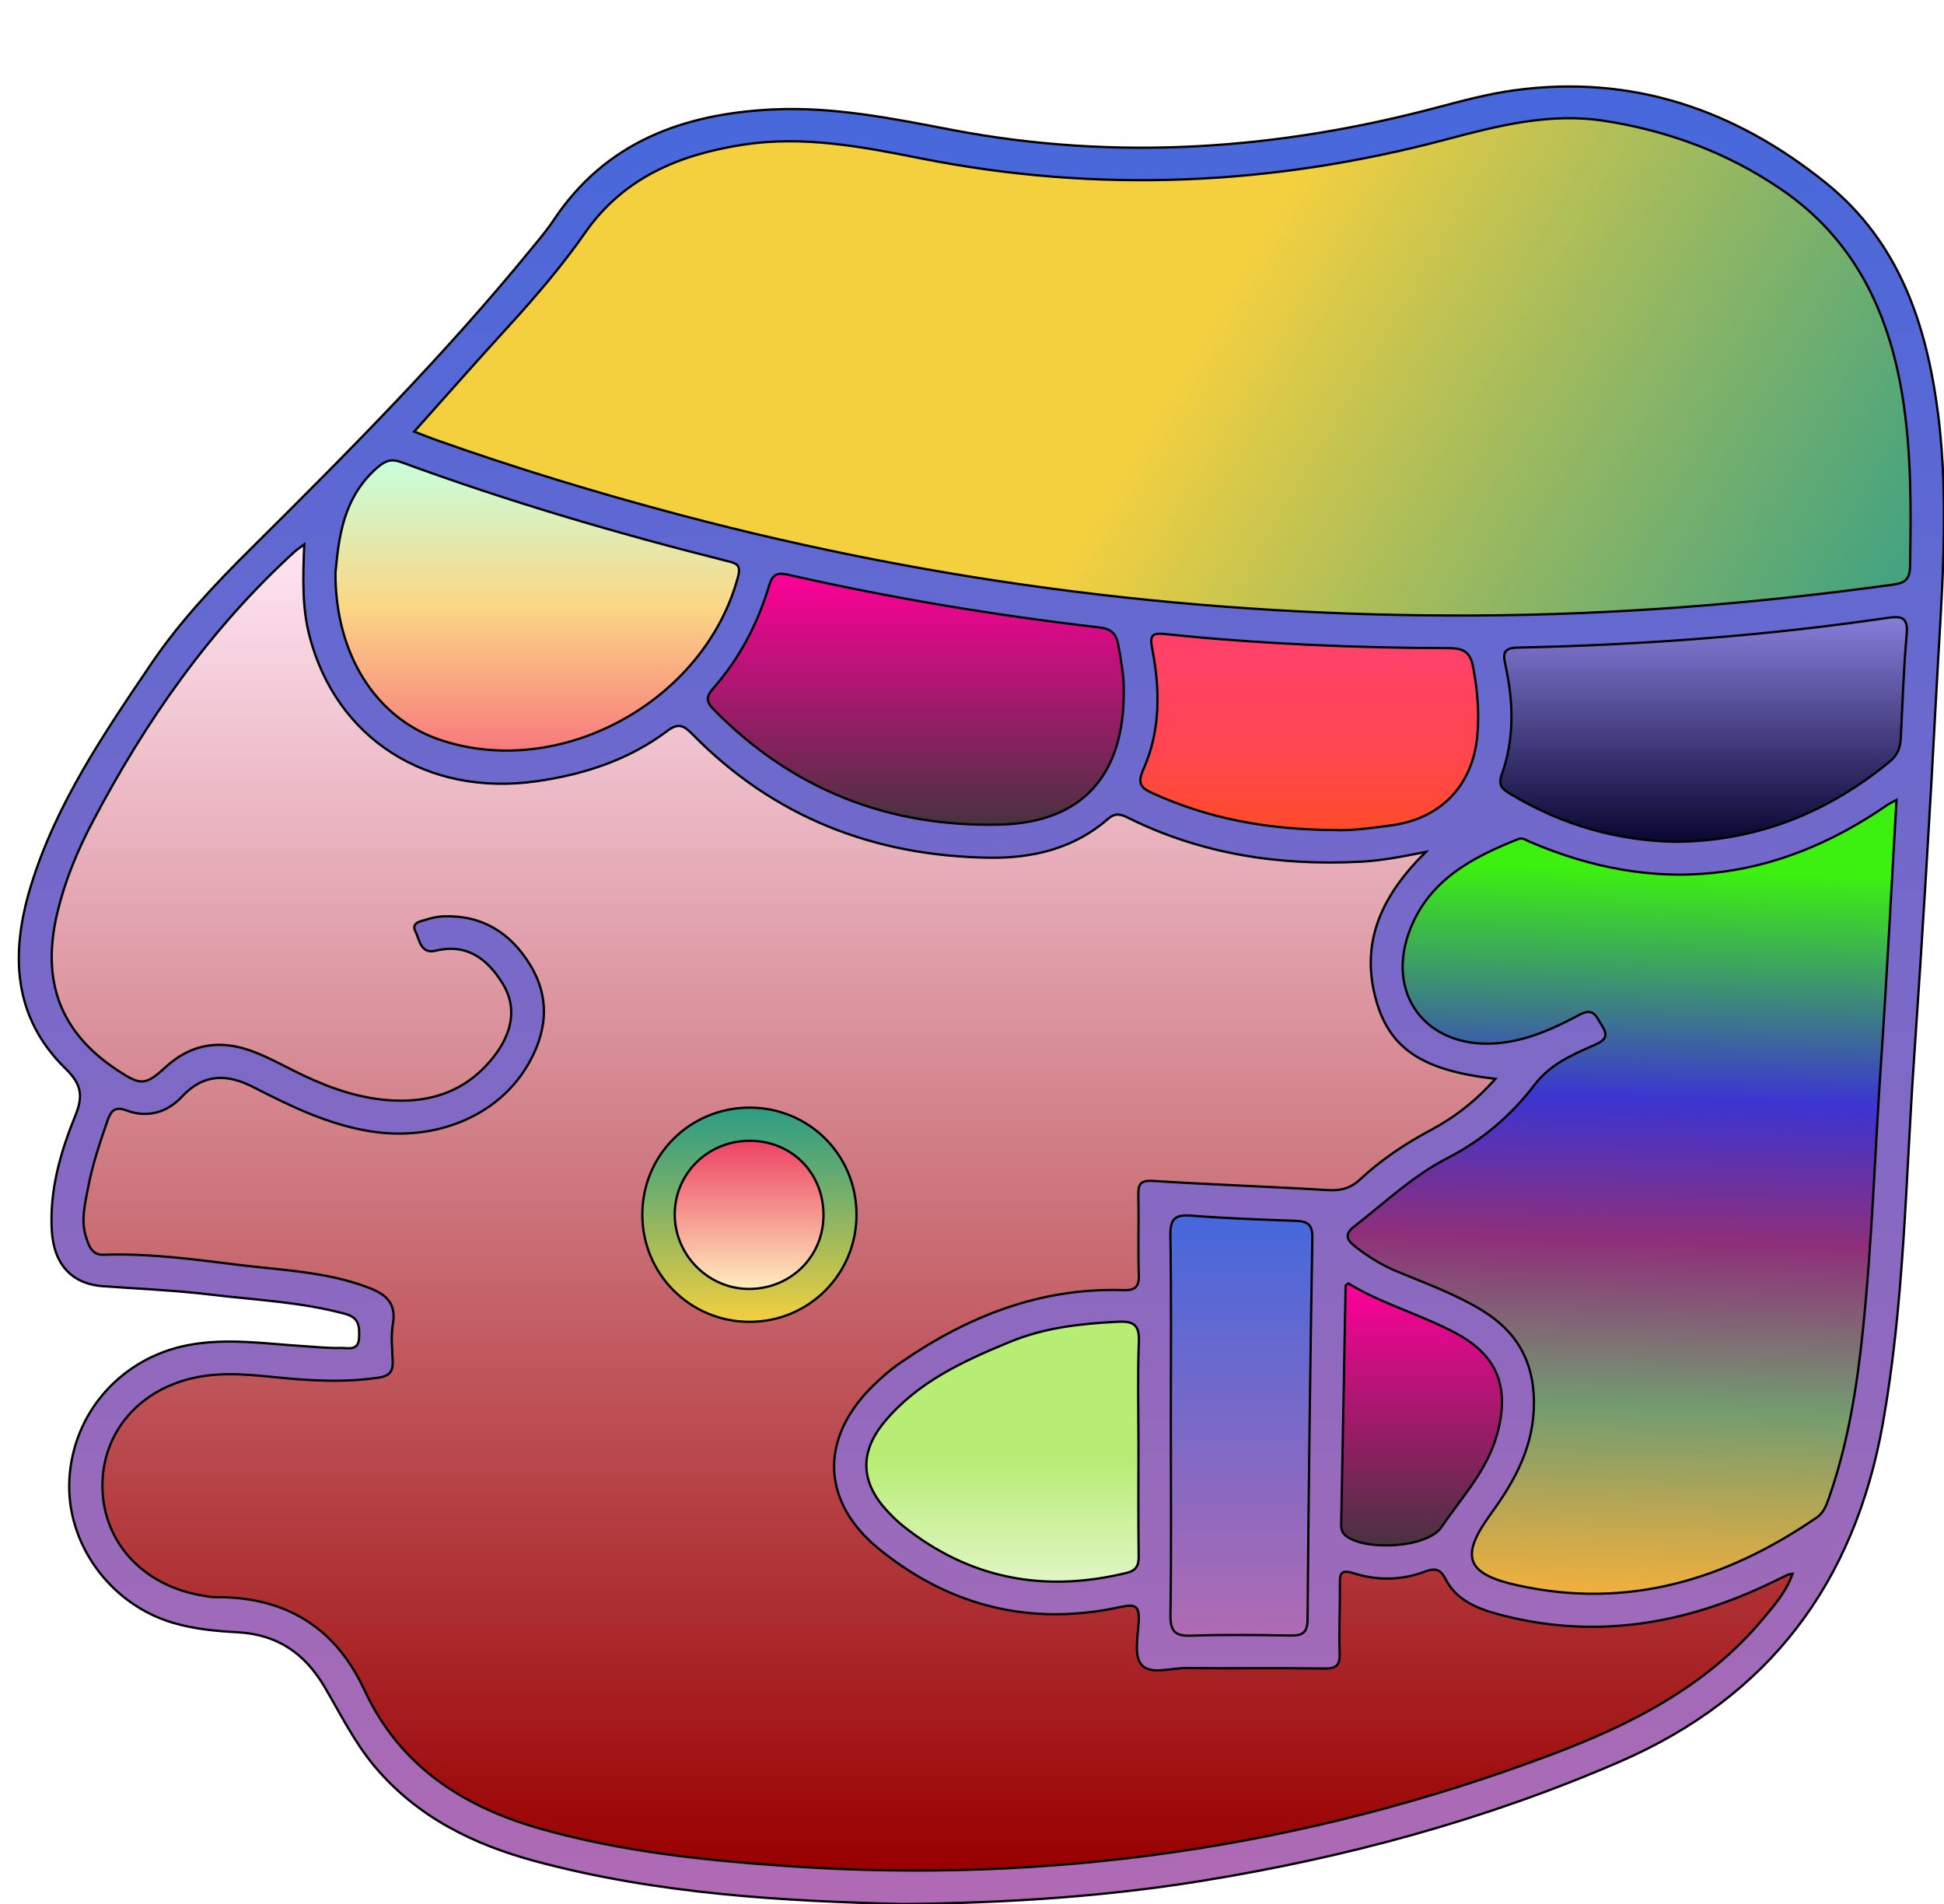 <?xml version="1.0" encoding="utf-8"?>
<svg viewBox="6537.653 -1825.207 2961.734 2901.4" xmlns="http://www.w3.org/2000/svg" xmlns:xlink="http://www.w3.org/1999/xlink">
  <defs>
    <linearGradient id="color-22-1" gradientUnits="userSpaceOnUse" x1="1495.207" y1="131.791" x2="1495.207" y2="2901.4" xlink:href="#color-22"/>
    <linearGradient id="color-22">
      <stop style="stop-color: #4568dc;" offset="0"/>
      <stop style="stop-color: #b06ab3;" offset="1"/>
    </linearGradient>
    <linearGradient gradientUnits="userSpaceOnUse" x1="1404.9" y1="829.5" x2="1404.9" y2="2850.35" id="gradient-1">
      <stop offset="0" style="stop-color: rgb(255, 228, 243);"/>
      <stop offset="1" style="stop-color: rgba(153, 0, 0, 1)"/>
    </linearGradient>
    <linearGradient id="color-24-0" gradientUnits="userSpaceOnUse" x1="1770.97" y1="180.115" x2="1770.97" y2="937.947" gradientTransform="matrix(-0.506, 0.862, -1.535, -0.924, 4335.128, -435.782)" xlink:href="#color-24"/>
    <linearGradient id="color-24">
      <stop style="stop-color: rgba(22, 160, 132, 0.88);" offset="0"/>
      <stop style="stop-color: #f4d03f;" offset="1"/>
    </linearGradient>
    <linearGradient id="color-3-0" gradientUnits="userSpaceOnUse" x1="2471.312" y1="1218.9" x2="2471.312" y2="2428.602" gradientTransform="matrix(1, 0.029, -0.026, 0.912, 64.973, 141.679)" spreadMethod="pad" xlink:href="#color-3"/>
    <linearGradient id="color-3">
      <stop style="stop-color: rgb(60, 241, 15);" offset="0"/>
      <stop offset="0.317" style="stop-color: rgb(60, 52, 210);"/>
      <stop offset="0.513" style="stop-color: rgb(143, 47, 122);"/>
      <stop offset="0.743" style="stop-color: rgb(115, 156, 112);"/>
      <stop style="stop-color: rgb(241, 175, 61);" offset="1"/>
    </linearGradient>
    <linearGradient id="color-0-0" gradientUnits="userSpaceOnUse" x1="818.505" y1="701.583" x2="818.505" y2="1143.746" xlink:href="#color-0"/>
    <linearGradient id="color-0">
      <stop style="stop-color: #c6ffdd;" offset="0"/>
      <stop style="stop-color: #fbd786;" offset="0.5"/>
      <stop style="stop-color: #f7797d;" offset="1"/>
    </linearGradient>
    <linearGradient id="color-1-0" gradientUnits="userSpaceOnUse" x1="1395.215" y1="874.314" x2="1395.215" y2="1256.725" xlink:href="#color-1"/>
    <linearGradient id="color-1">
      <stop style="stop-color: #ff0099;" offset="0"/>
      <stop style="stop-color: #493240;" offset="1"/>
    </linearGradient>
    <linearGradient id="color-6-0" gradientUnits="userSpaceOnUse" x1="2595.496" y1="940.41" x2="2595.496" y2="1282.8" xlink:href="#color-6"/>
    <linearGradient id="color-6">
      <stop style="stop-color: rgb(134, 125, 217);" offset="0"/>
      <stop style="stop-color: rgb(9, 6, 48);" offset="1"/>
      <stop style="stop-color: #24243e;" offset="1"/>
    </linearGradient>
    <linearGradient id="color-22-2" gradientUnits="userSpaceOnUse" x1="1891.25" y1="1852.076" x2="1891.25" y2="2492.48" xlink:href="#color-22"/>
    <linearGradient id="color-4-0" gradientUnits="userSpaceOnUse" x1="1994.675" y1="965.682" x2="1994.675" y2="1265.079" xlink:href="#color-4"/>
    <linearGradient id="color-4">
      <stop style="stop-color: #ff416c;" offset="0"/>
      <stop offset="0.569" style="stop-color: rgb(255, 69, 81);"/>
      <stop style="stop-color: #ff4b2b;" offset="1"/>
    </linearGradient>
    <linearGradient id="color-23-0" gradientUnits="userSpaceOnUse" x1="1527.561" y1="2013.948" x2="1527.561" y2="2410.135" xlink:href="#color-23"/>
    <linearGradient id="color-23">
      <stop style="stop-color: rgb(183, 237, 116);" offset="0.529"/>
      <stop style="stop-color: #e1f5c4;" offset="1"/>
    </linearGradient>
    <linearGradient id="color-1-1" gradientUnits="userSpaceOnUse" x1="2165.782" y1="1955.8" x2="2165.782" y2="2354.941" xlink:href="#color-1"/>
    <linearGradient id="color-24-1" gradientUnits="userSpaceOnUse" x1="1141.75" y1="1687.795" x2="1141.75" y2="2014.2" xlink:href="#color-24"/>
    <linearGradient id="color-9-0" gradientUnits="userSpaceOnUse" x1="1141.297" y1="1738.3" x2="1141.297" y2="1964.101" xlink:href="#color-9"/>
    <linearGradient id="color-9">
      <stop style="stop-color: #ed4264;" offset="0"/>
      <stop style="stop-color: #ffedbc;" offset="1"/>
    </linearGradient>
  </defs>
  <g id="Layer_1" transform="matrix(1, 0, 0, 1, 6537.653, -1825.207)"/>
  <g id="Layer_2" transform="matrix(1, 0, 0, 1, 6537.653, -1825.207)">
    <g>
      <path class="st0" d="M1375,2901.4c-177.8-4.5-371.4-14.6-560-65.5c-94.1-25.4-179.5-67.3-243.9-143.9 c-31.1-36.9-52.3-80.3-76.6-121.5c-30.4-51.5-72.3-80.1-133-83.3c-32.7-1.7-65.8-4.9-97.7-14.3 c-96.2-28.2-163.4-121.2-158.1-218.6c5.5-102,79.2-184.7,179.9-204.4c60.1-11.7,119.5-2.1,179.2,1.5c18,1.1,36,3.2,53.9,2.6 c11.1-0.4,27.7,5.7,28.4-16.2c0.6-17.1-0.1-30-21.1-35.7c-67-18.2-136-21.1-204.3-29.3c-54.5-6.6-109.5-8.9-164.3-12.8 c-47.6-3.3-75.5-32.9-78.5-85.1c-3.5-61.3,13.2-119.1,35.8-174.7c12-29.6,10-47.5-14.5-71.5c-81.2-79.1-84.4-176.3-53.3-278.2 c38.2-125.1,111-231.8,183.2-338.5c43.8-64.8,97.4-121.6,152.9-176.6C531.2,688.4,678.3,540.2,810.6,378 c11.4-13.9,23.1-27.7,33-42.7c79.4-119.4,198-161.9,333.7-168.5c92.5-4.5,183.3,14,273.4,31.2c250.4,47.7,497,30.2,741.8-35 c37.6-10,75.5-20,113.9-25.3c179.9-24.8,337.7,29.6,476.4,141.9c110.3,89.3,152.2,214.1,169.7,349.6c18.3,141.8,5,283.5-2.4,425.1 c-9.8,186.6-21.2,373.1-34,559.5c-12.8,185.3-14.9,371.5-47.5,555.1c-43.1,242.4-172.8,416.5-400.7,515.5 c-204.6,88.8-418,146.2-637.7,181.8C1684.8,2889.6,1538.3,2899.7,1375,2901.4z" style="stroke: rgb(0, 0, 0); stroke-miterlimit: 10; stroke-width: 3.5px; fill: url(#color-22-1);"/>
      <path class="st0" d="M463.5,829.5c-8,6-11.2,8.1-14,10.6 c-129.5,117.9-228,259-308.9,413.1c-22.8,43.3-41.5,88.6-53,136.5c-25.5,106,4.2,183.8,92,241.6c34.7,22.8,41.8,23.2,72.9-5.4 c40-36.7,84.8-41.9,133.5-23.4c21.4,8.1,41.8,19.1,62.3,29.4c43.1,21.6,87.7,38.9,136,43.9c68.2,7.1,127.2-11.7,169.7-67.9 c25-33.1,35-71.5,11.8-109.2c-22.6-36.6-53.7-61.7-102.1-50c-22.9,5.5-24.5-16.7-30.7-29.2c-7-13.9,7.9-15.5,16.7-18.3 c8.4-2.7,17.5-4.6,26.3-4.9c58.7-2.1,101.9,25.3,131.6,73.8c32.1,52.4,25.3,105.5-5.4,155.9c-46.4,76.1-140.5,113.5-237.9,97.9 c-64.3-10.3-121.5-38.2-178.4-67.4c-39.4-20.2-75.4-21.1-108.6,14.5c-22.7,24.3-52.3,33.1-84.9,21c-16.4-6.1-23.1-0.2-28.3,14.8 c-11.8,34-23.3,68.1-30,103.5c-4.6,24.4-11,49.2-3.2,74.1c4.2,13.3,8.7,28.2,26.6,27.6c68.9-2.4,136.9,6.9,204.9,15.3 c66.3,8.2,133.5,10.3,197.2,34.1c27,10.1,44.7,22.9,39,56c-3.2,18.4-1,37.9-0.3,56.9c0.6,15.8-5.1,22.5-21.8,25 c-41.9,6.3-83.6,5.4-125.6,2.2c-46.7-3.6-93.1-11.7-140.4-4.7c-90.1,13.3-152.5,78.6-154.4,163.2 c-1.9,84.7,56.9,153.1,146.4,170.2c8.8,1.7,17.8,3.6,26.7,3.6c105.5-0.7,181.6,45.7,226.1,141.6 c54.4,117.2,151.9,178.8,271.4,212.2c121.8,34.1,246.9,47.2,372.6,55.9c399.5,27.6,787.2-28.1,1162.1-169 c122.5-46,238.3-104.2,324.4-207.5c17.1-20.5,35.2-40.7,45.2-68.8c-4.9,0.9-5.9,0.8-6.8,1.2c-8.1,3.9-16.2,7.8-24.2,11.7 c-133.8,64.8-272.5,88-418.4,48.4c-32.5-8.8-63.3-21.8-79.5-53.7c-7.9-15.6-16.7-16.3-30.8-11.1c-35.8,13.5-72.9,14.1-108.8,2.7 c-20.3-6.5-21.3,0.9-21.1,16.8c0.3,35-1.6,70-0.4,104.9c0.6,18.7-5.2,23.7-23.6,23.4c-70-1-140,0.1-209.9-0.7 c-23.6-0.3-54.8,11-68.6-5.3c-11.6-13.6-5.2-43.8-4-66.5c1.1-22.1-4.6-26.3-26.9-21.4c-136.4,29.8-259.7,0.1-368.2-87.7 c-87.4-70.7-91.9-166.1-12.9-246.1c14-14.1,29.2-27.4,45.6-38.7c101.8-70.3,212.5-114.1,338.5-110.2c17.8,0.6,24.7-4.2,24-23.3 c-1.4-39.9,0.2-80-0.7-119.9c-0.4-16.8,1.6-24.6,22.3-23.2c88.7,5.7,177.7,8.6,266.4,14c19.5,1.2,34.5-2.7,48.8-16 c32.3-30.1,68.6-54.5,107.7-75.3c36.7-19.5,69.3-44.9,98.8-78.3c-113.4-12.8-163.3-47-183.2-125.2c-22-86.4,11.7-155.7,77.1-220.5 c-38.2,7.6-68.3,13.3-99.3,14.9c-123.9,6.4-243-11.5-355-67.3c-10.8-5.4-19.2-7.2-29.6,1.9c-51.8,45.2-114.6,60.3-181,59.3 c-175.4-2.5-328.2-61.6-452.2-188c-13.3-13.6-21.6-17.9-38.6-5.1c-58.9,44.3-126.9,66.3-199.1,76.6 c-166.9,23.8-305.6-65.2-345.9-221.5C460,924.9,461.6,880.1,463.5,829.5z" style="stroke: rgb(0, 0, 0); stroke-miterlimit: 10; stroke-width: 3.5px; fill: url(#gradient-1);"/>
      <path class="st0" d="M631.1,657.6c11.9,4.6,22,8.8,32.2,12.4 c123.2,43.7,248.2,81.7,374.6,115.1c396.2,104.8,799.4,154.6,1209,152.8c212.1-1,423.1-17.6,633.2-46.5 c16.1-2.2,29.5-3.8,29.9-27.4c1.6-88,2.4-175.7-12-263c-21.2-128.4-74.4-237.8-185-313c-81.1-55.2-170.7-88.5-267.7-103.7 c-83.6-13.2-163,7.2-242.1,28.2c-264.8,70.3-531,82.3-800.5,28.8c-88.8-17.7-178.9-35-270.5-20.8c-96.6,14.9-182,49.8-240.8,134.2 c-34.8,49.9-74.5,96.3-115.6,141.4C727.7,548.7,680.3,602.5,631.1,657.6z" style="stroke: rgb(0, 0, 0); stroke-miterlimit: 10; stroke-width: 3.5px; fill: url(#color-24-0);"/>
      <path class="st0" d="M2889.4,1218.9c-7.8,4.2-11.3,5.8-14.3,7.9 c-171.5,118.6-353,138.4-545.1,55.6c-5.3-2.3-10.3-6.4-16.9-3.8c-69.2,27.5-133.9,61.4-163.8,135.2 c-40.5,99.7,22.9,184.1,130.1,176c46.1-3.5,87-22.1,126.6-43.3c22.7-12.2,25.8,3,34.6,16.3c11.8,17.9,2.1,23.6-12.4,30 c-33.6,14.8-66.4,28.9-90.5,60.5c-35.3,46.4-80.1,84.6-132.1,111.2c-53.4,27.3-95.7,68.3-142.2,104.2c-15.6,12-11.6,20.7,0.8,30.4 c19.7,15.5,40.7,28.6,64.1,38.3c44.2,18.4,89.4,34.6,130.4,59.8c51.2,31.6,77.6,75.5,78.3,138.2c0.7,67.5-28.6,120.4-66,171.9 c-47.1,64.9-37.4,91,40.6,108.3c168,37.3,317.5-8.3,455.8-102.9c10.8-7.4,14.7-17.9,18.8-29.5c29.4-83.5,43.1-170.1,52.1-257.6 c14.2-137.2,18.4-275.1,27.9-412.7C2875,1483.7,2881.5,1354,2889.4,1218.9z" style="stroke: rgb(0, 0, 0); stroke-miterlimit: 10; stroke-width: 3.5px; fill: url(#color-3-0);"/>
      <path class="st0" d="M511.1,873.1c-0.3,124.2,61.5,220,156.6,253.3 c183.5,64.1,405.3-56.4,456.6-247.1c5.3-19.6-3-21-17.3-24.6c-167.4-42.1-332.9-90.6-495-150.2c-15.4-5.7-24.4-3-36.8,7.7 C522.3,757.9,516,820.2,511.1,873.1z" style="stroke: rgb(0, 0, 0); stroke-miterlimit: 10; stroke-width: 3.5px; fill: url(#color-0-0);"/>
      <path class="st0" d="M1712,1050.8c0.6-17.3-3.6-42.9-8.4-68.5c-3.1-16.8-10.5-24.1-28.9-26.2 c-159.8-18.6-318.4-44.9-475.3-80.6c-16.3-3.7-22.9,1.1-27.5,16.6c-17.4,58.1-45,111.1-85.2,156.7c-10.7,12.2-11.6,19.8,0.3,31.9 c120,122.8,267.6,180.1,437.1,175.8C1648.9,1253.4,1713.8,1180.8,1712,1050.8z" style="stroke: rgb(0, 0, 0); stroke-miterlimit: 10; stroke-width: 3.5px; fill: url(#color-1-0);"/>
      <path class="st0" d="M2554.2,1282.8c123.8-1.5,230.5-44.7,324.6-122.1 c12.2-10,16.4-21.4,17.1-35.9c2.7-52.8,4.3-105.7,9-158.3c2.3-25.1-7.1-28.2-28.2-25.1c-186.8,27.4-374.8,41.3-563.5,45.4 c-21.6,0.5-23.9,7.2-19.8,25.8c12.4,56.3,14.3,112.9-5.6,168.1c-6.3,17.4,2.9,22.9,14.6,29.9 C2380.3,1257.4,2464.5,1281.3,2554.2,1282.8z" style="stroke: rgb(0, 0, 0); stroke-miterlimit: 10; stroke-width: 3.5px; fill: url(#color-6-0);"/>
      <path class="st0" d="M1783.8,2167.3c0,97.9,0.9,195.9-0.6,293.8c-0.4,25.7,7.9,32.2,32.2,31.3 c49.9-1.7,99.9-1,149.9-0.2c18,0.3,26.7-3.2,26.8-24.4c1.6-193.9,4-387.7,7.3-581.6c0.4-20.8-7.7-25.2-25.5-25.9 c-52.9-1.9-105.9-3.7-158.6-7.9c-24.5-1.9-32.6,4.1-32.2,30C1784.7,1977.3,1783.8,2072.3,1783.8,2167.3z" style="stroke: rgb(0, 0, 0); stroke-miterlimit: 10; stroke-width: 3.5px; fill: url(#color-22-2);"/>
      <path class="st0" d="M2033.3,1264.8 c21.6,1.4,54.4-2.7,87-7.2c75.6-10.4,123.9-61.4,130.5-137.4c3-35,0.1-69.6-6.6-104.2c-4-20.9-13.1-28.2-35.7-28.3 c-144.7-0.4-289.3-6.5-433.3-21.5c-19.2-2-23.9,1.1-19.9,21.6c12.2,62.6,13.1,125.6-13.5,185c-9.9,22.1-2.6,28.4,15.8,36.6 C1841.6,1247.3,1929.9,1264.1,2033.3,1264.8z" style="stroke: rgb(0, 0, 0); stroke-miterlimit: 10; stroke-width: 3.5px; fill: url(#color-4-0);"/>
      <path class="st0" d="M1734.5,2203.6c0-53-1.5-106,0.6-158.9c1.1-26.3-8.4-31.8-32.3-30.6 c-56.2,2.8-111.8,9-164.1,30.6c-71.3,29.4-141.5,61.5-192.1,123.1c-37.4,45.6-35.2,91.3,5,134.5c7.5,8,15.3,15.9,23.9,22.7 c101.6,81.3,215.9,102.4,341.2,71.7c14.1-3.5,18.3-10.8,18.1-25.1C1734,2315.6,1734.5,2259.6,1734.5,2203.6z" style="stroke: rgb(0, 0, 0); stroke-miterlimit: 10; stroke-width: 3.5px; fill: url(#color-23-0);"/>
      <path class="st0" d="M2054.4,1955.8 c-2.8,2.2-4.3,2.8-4.3,3.4c-2.3,121.7-4.4,243.4-6.8,365.1c-0.1,7.8,2.7,12.9,9.1,17.4c31.1,21.7,122.5,16.7,143.8-14.8 c31-45.7,70.2-86.9,85.1-142.9c18.8-70.6,0.2-118.5-63.7-152.7C2164.3,2002.9,2105.3,1986.9,2054.4,1955.8z" style="stroke: rgb(0, 0, 0); stroke-miterlimit: 10; stroke-width: 3.5px; fill: url(#color-1-1);"/>
      <path class="st0" d="M1141.6,2014.2c-90.6-0.1-163.5-73.5-163-164.2c0.4-89.8,72-161.4,162-162.2c91.1-0.7,163.9,71.2,164.3,162.4 C1305.3,1941.3,1232.5,2014.4,1141.6,2014.2z" style="stroke: rgb(0, 0, 0); stroke-miterlimit: 10; stroke-width: 3.5px; fill: url(#color-24-1);"/>
      <path class="st0" d="M1142,1738.3c-64,0-114.9,50.9-114,113.9c1,61.7,52.2,112.1,113.6,111.9 c63-0.3,112.5-49,113-111.5C1255.2,1787.8,1206.5,1738.3,1142,1738.3z" style="stroke: rgb(0, 0, 0); stroke-miterlimit: 10; stroke-width: 3.5px; fill: url(#color-9-0);"/>
    </g>
  </g>
</svg>